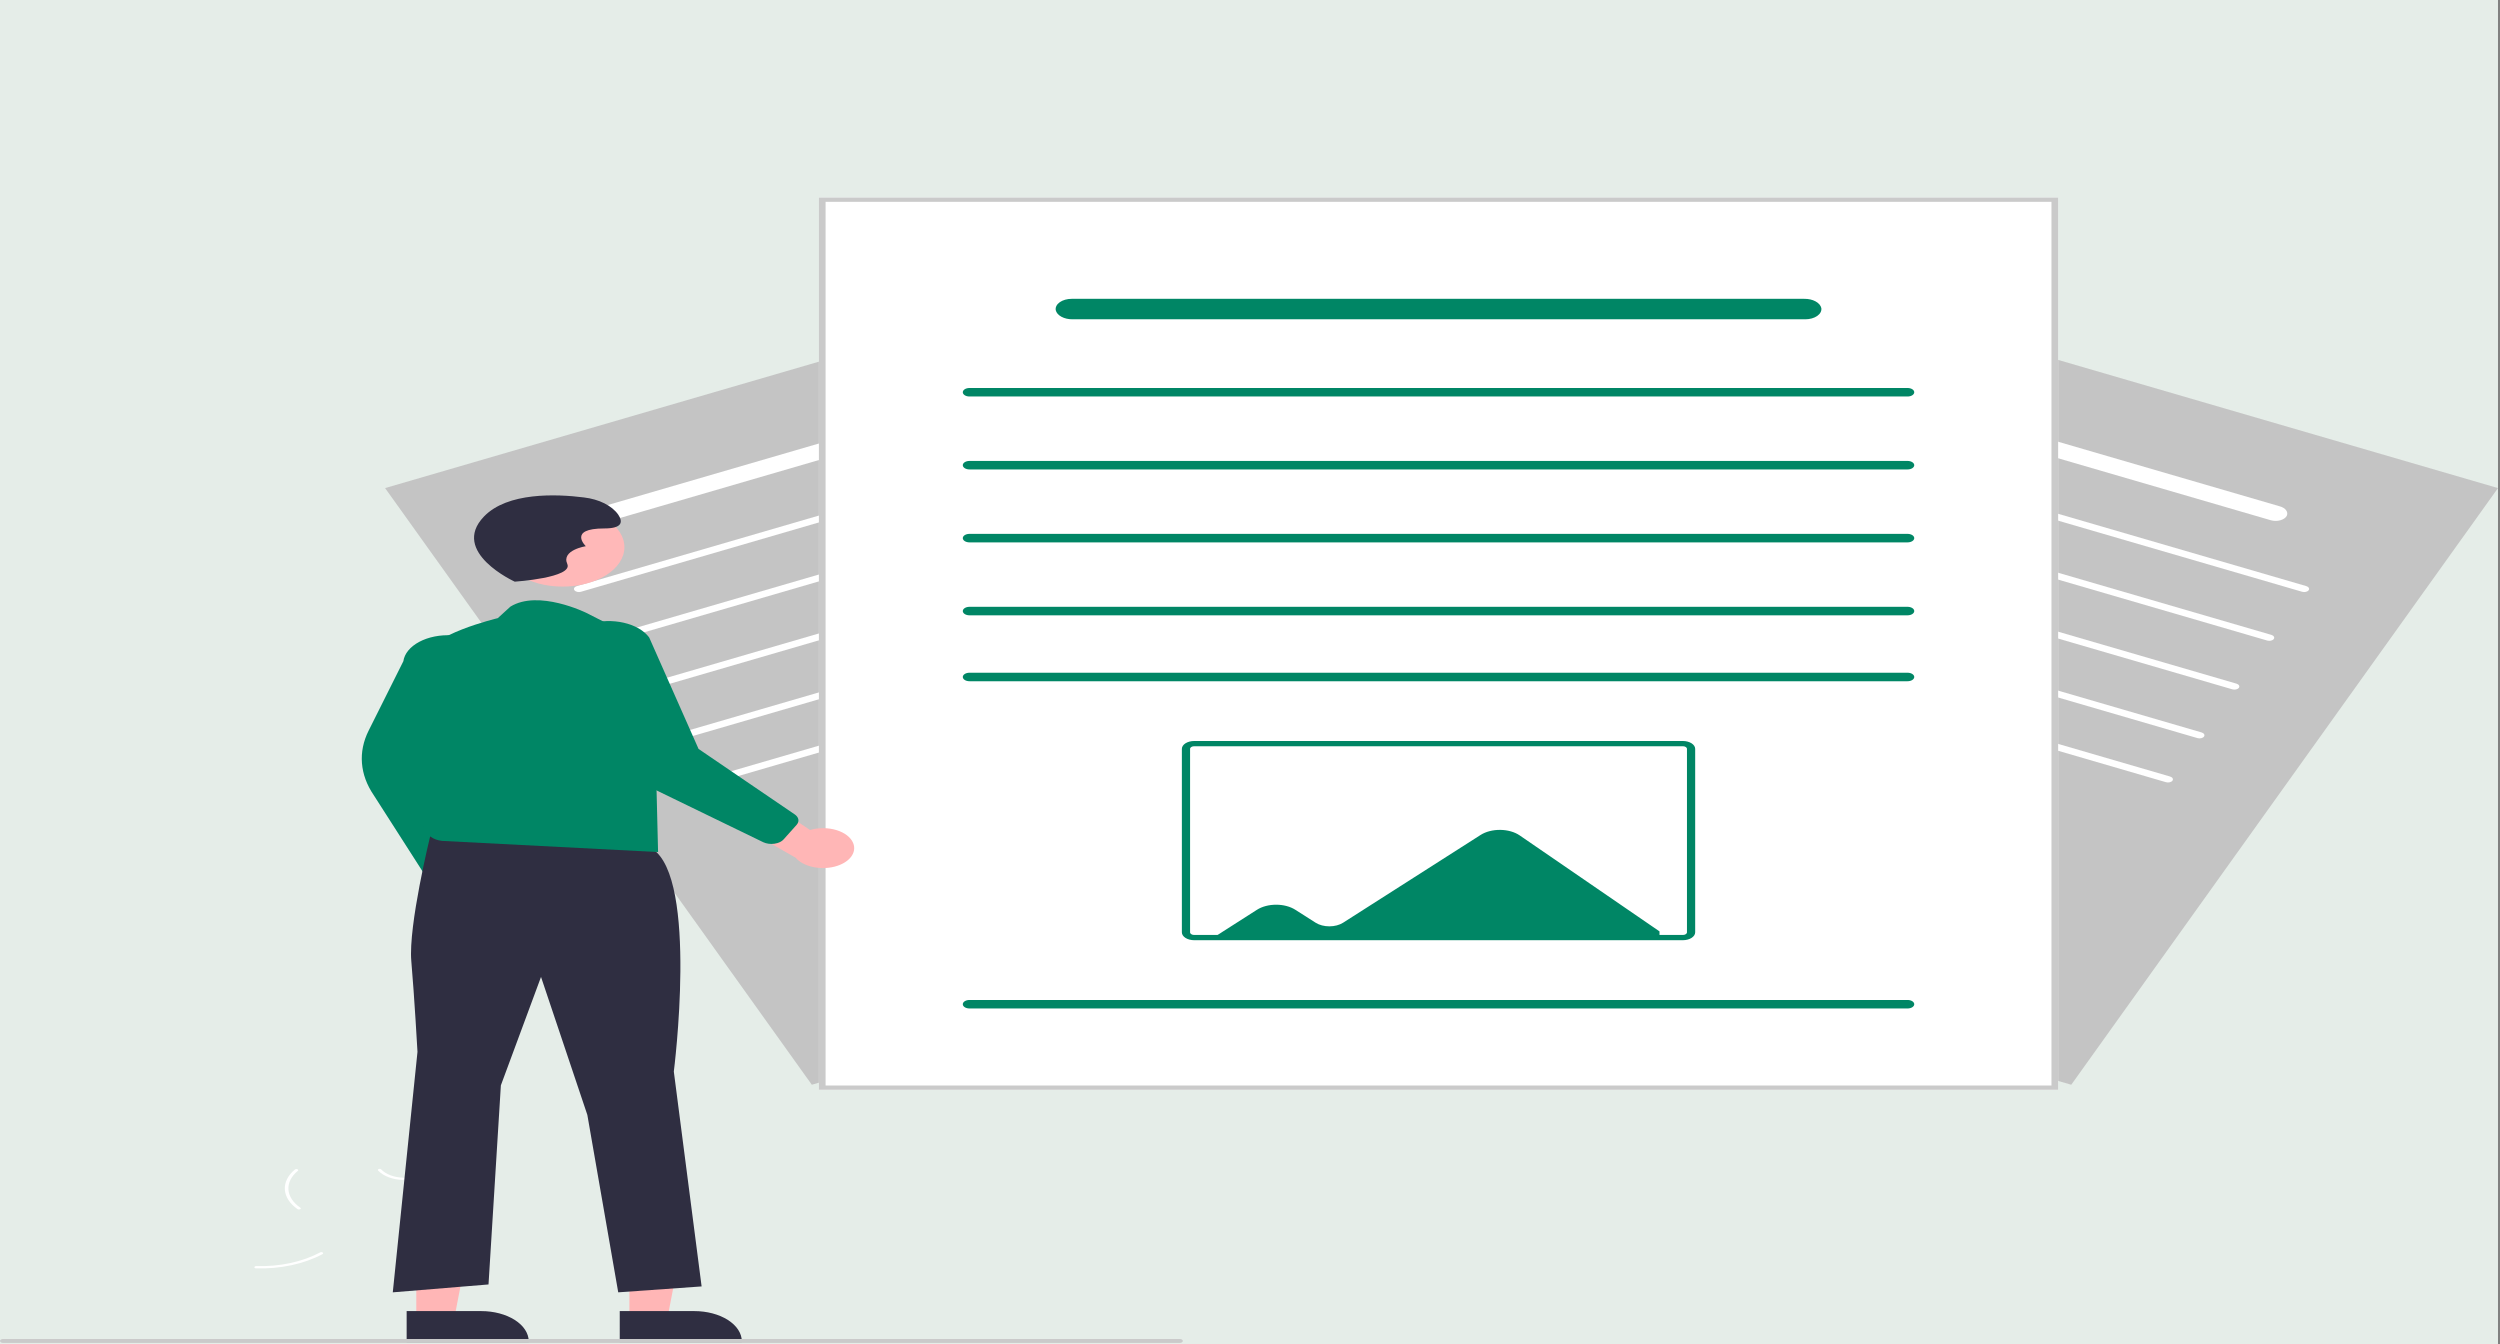 <svg width="703" height="378" viewBox="0 0 703 378" fill="none" xmlns="http://www.w3.org/2000/svg">
<rect x="0" y="0" width="703" height="378" fill="#808080" stroke="none"/>
<g clip-path="url(#clip0)">
<rect width="702.434" height="378" fill="#E5EDE8"/>
<path d="M582.437 305.031L349.394 237.122L469.391 69.34L702.434 137.249L582.437 305.031Z" fill="#C4C4C4"/>
<path d="M617.937 207.558L441.517 156.149C441.184 156.052 440.926 155.875 440.798 155.657C440.671 155.438 440.684 155.196 440.836 154.984C440.988 154.772 441.265 154.607 441.607 154.526C441.949 154.444 442.328 154.453 442.661 154.55L619.081 205.959C619.413 206.056 619.671 206.233 619.799 206.451C619.927 206.67 619.913 206.911 619.762 207.124C619.61 207.336 619.333 207.501 618.99 207.582C618.648 207.664 618.269 207.655 617.937 207.558Z" fill="white"/>
<path d="M627.747 193.842L451.327 142.433C451.163 142.385 451.014 142.316 450.891 142.232C450.768 142.147 450.672 142.048 450.609 141.94C450.545 141.832 450.516 141.717 450.523 141.602C450.529 141.486 450.571 141.373 450.646 141.268C450.721 141.163 450.828 141.068 450.96 140.989C451.093 140.911 451.248 140.849 451.418 140.809C451.587 140.769 451.767 140.75 451.948 140.754C452.129 140.758 452.306 140.785 452.471 140.833L628.891 192.242C629.056 192.29 629.204 192.358 629.327 192.443C629.45 192.527 629.546 192.626 629.609 192.734C629.673 192.843 629.702 192.958 629.696 193.073C629.689 193.188 629.647 193.302 629.572 193.407C629.497 193.512 629.39 193.606 629.258 193.685C629.125 193.764 628.97 193.825 628.801 193.865C628.631 193.906 628.451 193.925 628.27 193.92C628.089 193.916 627.912 193.889 627.747 193.842Z" fill="white"/>
<path d="M637.557 180.125L461.137 128.716C460.973 128.668 460.825 128.6 460.701 128.515C460.578 128.431 460.482 128.332 460.419 128.224C460.356 128.115 460.326 128 460.333 127.885C460.339 127.77 460.381 127.656 460.456 127.551C460.532 127.446 460.638 127.352 460.771 127.273C460.903 127.194 461.058 127.133 461.228 127.093C461.397 127.052 461.578 127.034 461.758 127.038C461.939 127.042 462.117 127.069 462.281 127.116L638.701 178.526C639.033 178.623 639.291 178.8 639.418 179.018C639.545 179.236 639.531 179.478 639.38 179.69C639.228 179.902 638.951 180.066 638.61 180.148C638.268 180.23 637.89 180.221 637.557 180.125Z" fill="white"/>
<path d="M647.367 166.408L470.947 114.999C470.783 114.951 470.635 114.883 470.512 114.799C470.388 114.714 470.292 114.615 470.229 114.507C470.166 114.399 470.137 114.284 470.143 114.168C470.149 114.053 470.191 113.939 470.266 113.834C470.342 113.729 470.448 113.635 470.581 113.556C470.713 113.477 470.868 113.416 471.038 113.376C471.207 113.335 471.388 113.317 471.568 113.321C471.749 113.325 471.927 113.352 472.091 113.4L648.511 164.809C648.676 164.857 648.824 164.925 648.947 165.009C649.07 165.094 649.166 165.193 649.23 165.301C649.293 165.409 649.322 165.524 649.316 165.64C649.309 165.755 649.267 165.869 649.192 165.974C649.117 166.079 649.01 166.173 648.878 166.252C648.746 166.331 648.59 166.392 648.421 166.432C648.251 166.473 648.071 166.491 647.89 166.487C647.71 166.483 647.532 166.456 647.367 166.408Z" fill="white"/>
<path d="M609.071 219.954L432.651 168.545C432.487 168.497 432.339 168.429 432.215 168.345C432.092 168.26 431.996 168.161 431.933 168.053C431.869 167.945 431.84 167.83 431.847 167.714C431.853 167.599 431.895 167.486 431.97 167.381C432.045 167.275 432.152 167.181 432.284 167.102C432.417 167.024 432.572 166.962 432.742 166.922C432.911 166.882 433.091 166.863 433.272 166.867C433.453 166.871 433.631 166.898 433.795 166.946L610.215 218.355C610.548 218.452 610.806 218.629 610.934 218.847C611.061 219.066 611.048 219.308 610.896 219.52C610.745 219.732 610.467 219.897 610.125 219.978C609.783 220.06 609.404 220.051 609.071 219.954V219.954Z" fill="white"/>
<path d="M638.531 146.287L500.725 106.13C499.949 105.917 499.324 105.529 498.967 105.041C498.61 104.553 498.546 103.997 498.788 103.481C498.937 103.2 499.175 102.943 499.49 102.725C499.804 102.507 500.186 102.333 500.612 102.216C501.037 102.098 501.497 102.039 501.961 102.042C502.425 102.044 502.883 102.109 503.305 102.232L641.069 142.377C641.859 142.591 642.496 142.985 642.859 143.481C643.221 143.978 643.283 144.542 643.033 145.066C642.88 145.343 642.638 145.596 642.323 145.811C642.008 146.025 641.627 146.195 641.204 146.31C640.78 146.424 640.324 146.482 639.864 146.478C639.404 146.474 638.95 146.409 638.531 146.287Z" fill="white"/>
<path d="M108.287 137.249L341.33 69.34L461.328 237.122L228.285 305.031L108.287 137.249Z" fill="#C4C4C4"/>
<path d="M192.784 207.558L369.204 156.149C369.369 156.101 369.517 156.033 369.64 155.949C369.764 155.864 369.86 155.765 369.923 155.657C369.986 155.549 370.015 155.433 370.009 155.318C370.002 155.203 369.96 155.089 369.885 154.984C369.81 154.879 369.703 154.785 369.571 154.706C369.439 154.627 369.283 154.566 369.114 154.526C368.944 154.485 368.764 154.467 368.583 154.471C368.403 154.475 368.225 154.502 368.06 154.55L191.64 205.959C191.476 206.007 191.328 206.075 191.204 206.159C191.081 206.244 190.985 206.343 190.922 206.451C190.859 206.559 190.83 206.674 190.836 206.79C190.842 206.905 190.884 207.019 190.959 207.124C191.035 207.229 191.141 207.323 191.274 207.402C191.406 207.48 191.561 207.542 191.731 207.582C191.9 207.622 192.081 207.641 192.261 207.637C192.442 207.633 192.62 207.606 192.784 207.558Z" fill="white"/>
<path d="M182.974 193.842L359.394 142.433C359.727 142.336 359.985 142.159 360.113 141.94C360.24 141.722 360.227 141.48 360.075 141.268C359.923 141.056 359.646 140.891 359.304 140.809C358.961 140.728 358.583 140.736 358.25 140.833L181.83 192.242C181.666 192.29 181.518 192.358 181.394 192.443C181.271 192.527 181.175 192.626 181.112 192.734C181.049 192.843 181.019 192.958 181.026 193.073C181.032 193.188 181.074 193.302 181.149 193.407C181.224 193.512 181.331 193.607 181.464 193.685C181.596 193.764 181.751 193.825 181.921 193.866C182.09 193.906 182.27 193.925 182.451 193.92C182.632 193.916 182.81 193.89 182.974 193.842H182.974Z" fill="white"/>
<path d="M173.164 180.125L349.584 128.716C349.916 128.619 350.175 128.442 350.303 128.224C350.43 128.005 350.417 127.763 350.265 127.551C350.113 127.339 349.836 127.174 349.494 127.093C349.151 127.011 348.772 127.02 348.44 127.117L172.02 178.526C171.688 178.623 171.43 178.8 171.303 179.018C171.175 179.236 171.189 179.478 171.341 179.69C171.492 179.902 171.769 180.067 172.111 180.148C172.453 180.23 172.832 180.222 173.164 180.125Z" fill="white"/>
<path d="M163.354 166.408L339.774 114.999C339.939 114.951 340.087 114.883 340.21 114.799C340.333 114.714 340.429 114.615 340.492 114.507C340.556 114.399 340.585 114.284 340.579 114.168C340.572 114.053 340.53 113.939 340.455 113.834C340.38 113.729 340.273 113.635 340.141 113.556C340.008 113.477 339.853 113.416 339.684 113.376C339.514 113.335 339.334 113.317 339.153 113.321C338.972 113.325 338.795 113.352 338.63 113.4L162.21 164.809C161.878 164.906 161.619 165.083 161.492 165.301C161.364 165.52 161.377 165.762 161.529 165.974C161.681 166.186 161.958 166.351 162.3 166.432C162.643 166.514 163.022 166.505 163.354 166.408H163.354Z" fill="white"/>
<path d="M201.65 219.955L378.07 168.546C378.402 168.449 378.661 168.272 378.788 168.053C378.916 167.835 378.903 167.593 378.751 167.381C378.599 167.169 378.322 167.004 377.98 166.922C377.637 166.841 377.258 166.849 376.926 166.946L200.506 218.355C200.341 218.403 200.193 218.471 200.07 218.556C199.947 218.64 199.851 218.739 199.788 218.848C199.724 218.956 199.695 219.071 199.702 219.186C199.708 219.301 199.75 219.415 199.825 219.52C199.9 219.625 200.007 219.72 200.139 219.798C200.272 219.877 200.427 219.938 200.597 219.979C200.766 220.019 200.946 220.038 201.127 220.033C201.308 220.029 201.485 220.003 201.65 219.955H201.65Z" fill="white"/>
<path d="M172.19 146.287L309.996 106.13C310.772 105.917 311.398 105.529 311.755 105.041C312.112 104.553 312.175 103.997 311.933 103.481C311.785 103.2 311.546 102.943 311.232 102.725C310.918 102.507 310.536 102.333 310.11 102.216C309.684 102.098 309.224 102.039 308.76 102.042C308.297 102.044 307.839 102.109 307.417 102.232L169.652 142.377C168.863 142.591 168.225 142.985 167.863 143.481C167.5 143.977 167.438 144.542 167.689 145.066C167.842 145.343 168.083 145.596 168.398 145.811C168.713 146.025 169.094 146.195 169.518 146.31C169.941 146.424 170.398 146.482 170.858 146.478C171.318 146.474 171.771 146.409 172.19 146.287Z" fill="white"/>
<path d="M83.67 340.006C81.498 338.505 80.233 336.56 80.1 334.519C79.967 332.478 80.975 330.473 82.944 328.862C83.344 328.537 84.154 328.919 83.754 329.244C81.915 330.742 80.977 332.61 81.107 334.51C81.237 336.411 82.427 338.22 84.462 339.609C84.904 339.912 84.109 340.307 83.67 340.006H83.67Z" fill="white"/>
<path d="M72.091 356.019C78.626 356.222 85.041 354.845 90.057 352.163C90.553 351.897 91.174 352.403 90.678 352.668C85.45 355.453 78.77 356.878 71.97 356.657C71.322 356.636 71.446 355.998 72.091 356.019Z" fill="white"/>
<path d="M107.156 328.804C107.807 329.496 108.717 330.074 109.805 330.487C110.892 330.899 112.124 331.133 113.388 331.167C114.036 331.183 113.911 331.821 113.267 331.805C111.87 331.763 110.511 331.504 109.308 331.05C108.105 330.596 107.094 329.961 106.364 329.2C106.286 329.132 106.251 329.047 106.267 328.964C106.283 328.88 106.348 328.803 106.449 328.749C106.555 328.697 106.688 328.673 106.82 328.683C106.953 328.694 107.073 328.737 107.156 328.804Z" fill="white"/>
<path d="M578.747 306.441H230.278V55.557H578.747V306.441Z" fill="white"/>
<path d="M578.747 306.441H230.278V55.557H578.747V306.441ZM232.152 305.245H576.874V56.753H232.152L232.152 305.245Z" fill="#CACACA"/>
<path d="M536.413 173.027H272.612C272.366 173.027 272.123 172.996 271.895 172.936C271.668 172.876 271.461 172.788 271.287 172.677C271.114 172.566 270.976 172.434 270.881 172.289C270.787 172.144 270.739 171.988 270.739 171.831C270.739 171.674 270.787 171.519 270.881 171.373C270.976 171.228 271.114 171.097 271.287 170.986C271.461 170.874 271.668 170.786 271.895 170.726C272.123 170.666 272.366 170.635 272.612 170.635H536.413C536.91 170.635 537.386 170.761 537.738 170.986C538.089 171.21 538.286 171.514 538.286 171.831C538.286 172.148 538.089 172.452 537.738 172.677C537.386 172.901 536.91 173.027 536.413 173.027Z" fill="#008665"/>
<path d="M536.413 152.517H272.612C272.115 152.517 271.639 152.391 271.287 152.166C270.936 151.942 270.739 151.638 270.739 151.321C270.739 151.003 270.936 150.699 271.287 150.475C271.639 150.251 272.115 150.125 272.612 150.125H536.413C536.91 150.125 537.386 150.251 537.738 150.475C538.089 150.699 538.286 151.003 538.286 151.321C538.286 151.638 538.089 151.942 537.738 152.166C537.386 152.391 536.91 152.517 536.413 152.517Z" fill="#008665"/>
<path d="M536.413 132.006H272.612C272.366 132.006 272.123 131.975 271.895 131.915C271.668 131.855 271.461 131.767 271.287 131.656C271.114 131.545 270.976 131.413 270.881 131.268C270.787 131.123 270.739 130.967 270.739 130.81C270.739 130.653 270.787 130.498 270.881 130.352C270.976 130.207 271.114 130.076 271.287 129.965C271.461 129.853 271.668 129.765 271.895 129.705C272.123 129.645 272.366 129.614 272.612 129.614H536.413C536.91 129.614 537.386 129.74 537.738 129.965C538.089 130.189 538.286 130.493 538.286 130.81C538.286 131.127 538.089 131.431 537.738 131.656C537.386 131.88 536.91 132.006 536.413 132.006Z" fill="#008665"/>
<path d="M536.413 111.495H272.612C272.115 111.495 271.639 111.369 271.287 111.145C270.936 110.921 270.739 110.617 270.739 110.299C270.739 109.982 270.936 109.678 271.287 109.454C271.639 109.23 272.115 109.104 272.612 109.104H536.413C536.91 109.104 537.386 109.23 537.738 109.454C538.089 109.678 538.286 109.982 538.286 110.299C538.286 110.617 538.089 110.921 537.738 111.145C537.386 111.369 536.91 111.495 536.413 111.495Z" fill="#008665"/>
<path d="M536.413 191.563H272.612C272.115 191.563 271.639 191.437 271.287 191.213C270.936 190.988 270.739 190.684 270.739 190.367C270.739 190.05 270.936 189.746 271.287 189.521C271.639 189.297 272.115 189.171 272.612 189.171H536.413C536.91 189.171 537.386 189.297 537.738 189.521C538.089 189.746 538.286 190.05 538.286 190.367C538.286 190.684 538.089 190.988 537.738 191.213C537.386 191.437 536.91 191.563 536.413 191.563Z" fill="#008665"/>
<path d="M536.413 283.583H272.612C272.115 283.583 271.639 283.457 271.287 283.233C270.936 283.009 270.739 282.704 270.739 282.387C270.739 282.07 270.936 281.766 271.287 281.542C271.639 281.317 272.115 281.191 272.612 281.191H536.413C536.91 281.191 537.386 281.317 537.738 281.542C538.089 281.766 538.286 282.07 538.286 282.387C538.286 282.704 538.089 283.009 537.738 283.233C537.386 283.457 536.91 283.583 536.413 283.583Z" fill="#008665"/>
<path d="M473.22 264.387H335.805C334.887 264.386 334.006 264.153 333.357 263.738C332.707 263.324 332.342 262.762 332.341 262.175V210.579C332.342 209.993 332.707 209.431 333.357 209.016C334.006 208.602 334.887 208.369 335.805 208.368H473.22C474.139 208.369 475.019 208.602 475.669 209.016C476.318 209.431 476.683 209.993 476.684 210.579V262.175C476.683 262.762 476.318 263.324 475.669 263.738C475.019 264.153 474.139 264.386 473.22 264.387Z" fill="white"/>
<path d="M427.33 234.911C426.631 234.433 425.788 234.049 424.852 233.783C423.916 233.517 422.905 233.374 421.881 233.363C420.856 233.351 419.839 233.471 418.888 233.715C417.938 233.96 417.074 234.323 416.348 234.785L377.676 259.47C376.654 260.121 375.271 260.487 373.828 260.488C372.384 260.49 370.999 260.126 369.974 259.478L364.247 255.829C363.538 255.377 362.698 255.018 361.772 254.773C360.847 254.529 359.855 254.403 358.854 254.403C357.852 254.403 356.86 254.529 355.935 254.773C355.01 255.018 354.169 255.377 353.461 255.829L342.376 262.913H466.649V261.903L427.33 234.911Z" fill="#008665"/>
<path d="M473.22 264.387H335.805C334.887 264.386 334.006 264.153 333.357 263.738C332.707 263.324 332.342 262.762 332.341 262.175V210.579C332.342 209.993 332.707 209.431 333.357 209.016C334.006 208.602 334.887 208.369 335.805 208.368H473.22C474.139 208.369 475.019 208.602 475.669 209.016C476.318 209.431 476.683 209.993 476.684 210.579V262.175C476.683 262.762 476.318 263.324 475.669 263.738C475.019 264.153 474.139 264.386 473.22 264.387ZM335.805 209.842C335.499 209.842 335.205 209.92 334.989 210.058C334.772 210.196 334.651 210.384 334.65 210.579V262.175C334.651 262.371 334.772 262.558 334.989 262.696C335.205 262.835 335.499 262.912 335.805 262.912H473.22C473.526 262.912 473.82 262.835 474.036 262.696C474.253 262.558 474.374 262.371 474.375 262.175V210.579C474.374 210.384 474.253 210.196 474.036 210.058C473.82 209.92 473.526 209.842 473.22 209.842L335.805 209.842Z" fill="#008665"/>
<path d="M141.937 255.762C142.285 254.978 142.36 254.155 142.156 253.35C141.952 252.546 141.474 251.78 140.756 251.106C140.038 250.432 139.097 249.867 138 249.45C136.903 249.034 135.676 248.776 134.406 248.694L127.206 229.426L116.17 236.932L124.699 254.079C124.627 255.45 125.345 256.791 126.718 257.847C128.09 258.903 130.022 259.6 132.147 259.808C134.271 260.015 136.442 259.718 138.246 258.972C140.05 258.227 141.364 257.085 141.937 255.762Z" fill="#FFB6B6"/>
<path d="M122.69 248.773C122.17 248.662 121.691 248.483 121.286 248.247C120.881 248.01 120.558 247.722 120.339 247.401L105.073 223.565C101.18 217.851 100.671 211.428 103.641 205.492L113.423 185.934C113.572 184.882 114.044 183.859 114.813 182.924C115.581 181.988 116.631 181.159 117.902 180.483C119.173 179.807 120.64 179.297 122.22 178.983C123.8 178.669 125.461 178.557 127.109 178.654C128.757 178.75 130.359 179.052 131.823 179.544C133.287 180.036 134.585 180.707 135.643 181.519C136.701 182.331 137.497 183.269 137.987 184.277C138.477 185.286 138.65 186.347 138.498 187.398L125.525 218.894L134.214 243.629C134.35 244.134 134.239 244.654 133.897 245.118C133.556 245.582 132.999 245.968 132.303 246.223L125.862 248.572C125.171 248.824 124.377 248.935 123.584 248.891C123.28 248.874 122.98 248.835 122.69 248.773Z" fill="#008665"/>
<path d="M176.988 370.898H187.635L192.7 344.685H176.986L176.988 370.898Z" fill="#FFB6B6"/>
<path d="M174.272 368.679L195.24 368.679H195.241C198.784 368.679 202.183 369.577 204.689 371.177C207.195 372.777 208.603 374.946 208.603 377.208V377.485L174.273 377.486L174.272 368.679Z" fill="#2F2E41"/>
<path d="M117.066 370.898H127.712L132.777 344.685H117.063L117.066 370.898Z" fill="#FFB6B6"/>
<path d="M114.349 368.679L135.317 368.679H135.318C138.862 368.679 142.26 369.577 144.766 371.177C147.272 372.777 148.68 374.946 148.68 377.208V377.485L114.35 377.486L114.349 368.679Z" fill="#2F2E41"/>
<path d="M183.399 238.679L120.961 235.172C120.961 235.172 114.792 260.298 115.66 270.276C116.529 280.254 117.397 295.776 117.397 295.776L110.45 363.405L137.371 361.188L140.845 305.199L152.135 274.711L165.162 313.514L173.846 363.405L197.294 361.742L189.478 301.319C189.478 301.319 196.426 246.994 183.399 238.679Z" fill="#2F2E41"/>
<path d="M158.214 164.952C167.807 164.952 175.583 159.988 175.583 153.865C175.583 147.742 167.807 142.778 158.214 142.778C148.622 142.778 140.845 147.742 140.845 153.865C140.845 159.988 148.622 164.952 158.214 164.952Z" fill="#FFB8B8"/>
<path d="M177.235 178.62L164.829 172.317C164.829 172.317 151.395 165.7 143.515 170.592L139.977 173.821C139.977 173.821 119.917 178.62 119.917 184.718L120.871 218.168C120.871 218.168 113.923 235.353 124.345 236.461L185.051 239.598L184.267 207.636L177.235 178.62Z" fill="#008665"/>
<path d="M144.753 163.566C144.753 163.566 126.516 155.251 136.069 145.273C142.696 138.351 156.429 138.898 164.219 139.883C166.317 140.131 168.29 140.7 169.967 141.542C171.645 142.385 172.976 143.475 173.846 144.718C175.149 146.659 175.149 148.599 169.938 148.599C159.517 148.599 164.728 153.588 164.728 153.588C164.728 153.588 157.78 154.697 159.517 158.577C161.254 162.457 144.753 163.566 144.753 163.566Z" fill="#2F2E41"/>
<path d="M239.899 237.041C239.575 236.252 238.985 235.519 238.169 234.892C237.353 234.265 236.332 233.76 235.178 233.412C234.023 233.064 232.763 232.882 231.486 232.879C230.21 232.875 228.948 233.051 227.788 233.393L206.258 219.126L202.722 229.17L223.71 241.177C224.738 242.382 226.423 243.304 228.446 243.769C230.468 244.234 232.687 244.209 234.683 243.699C236.678 243.189 238.311 242.229 239.273 241.002C240.234 239.775 240.457 238.365 239.899 237.041H239.899Z" fill="#FFB6B6"/>
<path d="M217.758 237.257C217.222 237.331 216.667 237.332 216.129 237.259C215.592 237.187 215.085 237.043 214.641 236.837L182.528 221.251C174.629 217.59 169.082 212.222 166.919 206.145L159.788 186.125C159.078 185.17 158.67 184.136 158.587 183.081C158.504 182.026 158.748 180.97 159.305 179.975C159.862 178.98 160.721 178.065 161.833 177.282C162.944 176.499 164.287 175.864 165.783 175.413C167.28 174.961 168.901 174.703 170.555 174.652C172.208 174.601 173.861 174.759 175.419 175.116C176.976 175.474 178.408 176.024 179.633 176.735C180.857 177.446 181.85 178.304 182.554 179.26L196.432 210.598L223.593 229.091C224.113 229.482 224.431 229.966 224.505 230.476C224.58 230.987 224.407 231.499 224.011 231.945L220.331 236.056C219.936 236.497 219.34 236.85 218.622 237.069C218.347 237.154 218.057 237.217 217.758 237.257Z" fill="#008665"/>
<path d="M331.746 377.628H0.868C0.638 377.628 0.417 377.57 0.254 377.466C0.091 377.362 0 377.221 0 377.074C0 376.927 0.091 376.786 0.254 376.682C0.417 376.578 0.638 376.519 0.868 376.519H331.746C331.976 376.519 332.197 376.578 332.36 376.682C332.523 376.786 332.615 376.927 332.615 377.074C332.615 377.221 332.523 377.362 332.36 377.466C332.197 377.57 331.976 377.628 331.746 377.628Z" fill="#CACACA"/>
<path d="M507.672 89.784H301.61C300.462 89.799 299.345 89.545 298.471 89.07C297.597 88.594 297.027 87.93 296.87 87.204C296.805 86.803 296.872 86.398 297.068 86.015C297.264 85.632 297.583 85.28 298.006 84.981C298.428 84.682 298.945 84.442 299.521 84.279C300.098 84.115 300.722 84.03 301.353 84.03H507.352C508.519 84.011 509.656 84.267 510.544 84.751C511.432 85.234 512.008 85.911 512.161 86.649C512.217 87.047 512.143 87.448 511.943 87.827C511.742 88.205 511.421 88.553 510.999 88.848C510.576 89.143 510.062 89.378 509.49 89.539C508.917 89.7 508.298 89.784 507.672 89.784Z" fill="#008665"/>
</g>
<defs>
<clipPath id="clip0">
<rect width="702.434" height="378" fill="white"/>
</clipPath>
</defs>
</svg>

